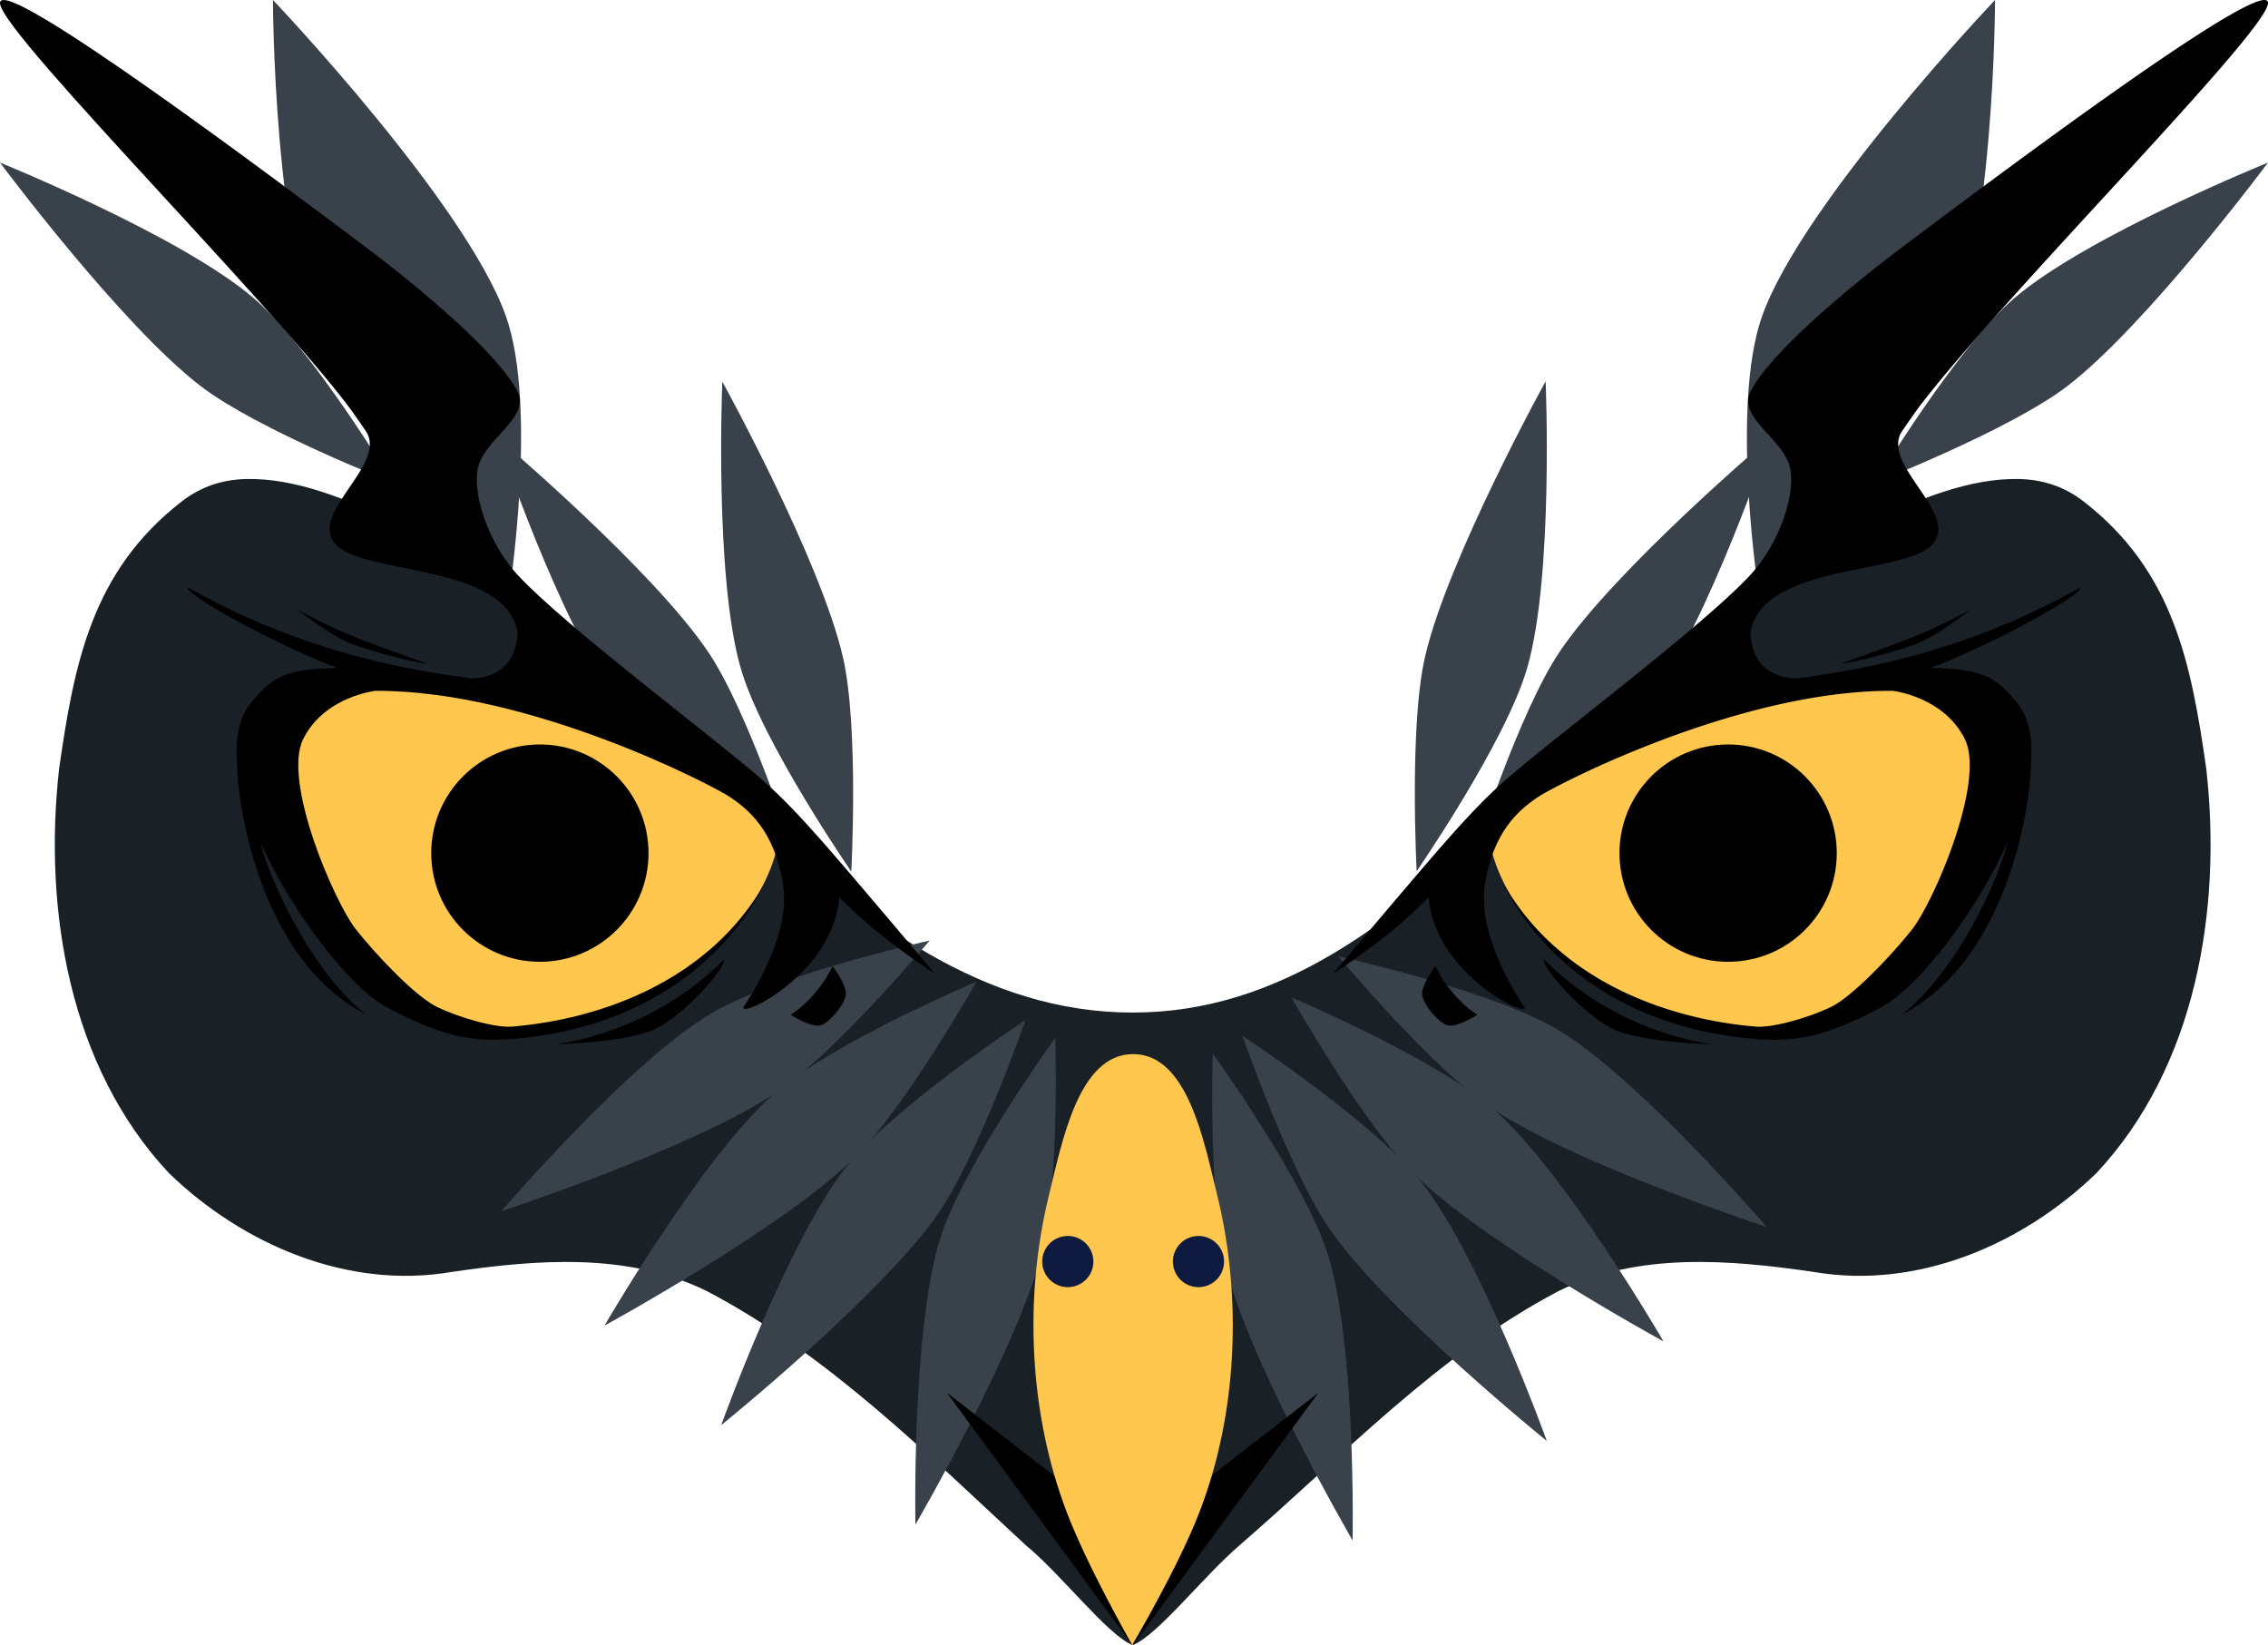 <svg
  xmlns="http://www.w3.org/2000/svg"
  xml:space="preserve"
  width="764.424"
  height="554.345"
  style="clip-rule: evenodd; fill-rule: evenodd; stroke-linejoin: round; stroke-miterlimit: 2"
>
  <path class="owl__raccoon"
    d="M82.809 161.432c-7.562.2-14.898 2.353-21.688 7.658-30.173 23.485-36.117 54.45-41.193 89.943-5.349 47.432 3.421 100.472 37.047 136.342 24.879 24.05 60.228 39.242 95.162 33.28 28.613-4.181 59.092-6.753 85.941 6.36 40.965 21.437 74.132 54.74 107.797 85.848 11.51 9.372 27.286 29.978 35.738 33.483l.303-1.075c0 .359.006.717.006 1.075 8.452-3.505 23.387-22.809 35.738-33.483 34.755-30.034 66.832-64.411 107.797-85.847 26.85-13.114 57.328-10.542 85.942-6.362 34.933 5.963 70.282-9.232 95.162-33.281 33.625-35.87 42.397-88.908 37.049-136.34-5.077-35.492-11.023-66.458-41.196-89.943-6.79-5.305-14.126-7.458-21.687-7.658-16.635-.44-34.23 6.806-49.78 14.31-95.92 42.73-149.47 165.486-249.18 165.486-99.708 0-160.676-121.589-249.18-165.486-15.548-7.504-33.144-14.75-49.778-14.31Z"
    style="
      clip-rule: evenodd;
      display: inline;
      fill: #192127;
      fill-opacity: 1;
      fill-rule: evenodd;
      stroke-width: 1;
      stroke-linejoin: round;
      stroke-miterlimit: 2;
      stop-color: #000;
    "
  />
  <g style="display: inline; fill: #39424b; fill-opacity: 1" class="owl__feathers">
    <path
      d="M313.343 316.961s-51.672 11.384-73.976 24.748c-27.67 16.58-70.358 66.44-70.358 66.44s65.094-21.322 93.09-40.28c19.937-13.5 51.244-50.908 51.244-50.908z"
      style="fill: #39424b; fill-opacity: 1; stroke-width: 1; stop-color: #000"
    />
    <path
      d="M329.115 330.819s-48.743 20.583-68.249 37.778c-24.197 21.33-57.115 78.117-57.115 78.117s60.138-32.794 84.222-56.523c17.152-16.898 41.142-59.372 41.142-59.372zm26.565 18.879s-31.017 42.866-38.786 67.68c-9.639 30.783-8.358 96.409-8.358 96.409s34.433-59.215 42.732-91.99c5.91-23.342 4.412-72.099 4.412-72.099z"
      style="
        clip-rule: evenodd;
        fill: #39424b;
        fill-opacity: 1;
        fill-rule: evenodd;
        stroke-width: 1;
        stroke-linejoin: round;
        stroke-miterlimit: 2;
        stop-color: #000;
      "
    />
    <path
      d="M345.628 343.77s-44.261 28.99-60.368 49.403c-19.98 25.324-42.182 87.093-42.182 87.093s53.282-43.046 72.722-70.709c13.844-19.7 29.829-65.787 29.829-65.787zM477.485 293.59s30.053-43.548 37.266-68.529c8.949-30.99 6.204-96.572 6.204-96.572s-33.102 59.97-40.668 92.921c-5.387 23.468-2.802 72.18-2.802 72.18zm19.735-7.366s43.605-29.971 59.252-50.739c19.41-25.762 40.228-88.012 40.228-88.012s-52.309 44.225-71.127 72.315c-13.4 20.004-28.353 66.436-28.353 66.436zM286.927 293.723s-30.054-43.548-37.267-68.529c-8.949-30.99-6.204-96.571-6.204-96.571s33.103 59.968 40.668 92.92c5.388 23.469 2.803 72.18 2.803 72.18zm-19.736-7.366s-43.605-29.971-59.251-50.738c-19.41-25.763-40.229-88.012-40.229-88.012s52.31 44.224 71.127 72.314c13.4 20.004 28.353 66.436 28.353 66.436zM451.081 322.283s51.672 11.384 73.976 24.748c27.67 16.58 70.358 66.44 70.358 66.44s-65.094-21.322-93.09-40.28c-19.937-13.5-51.244-50.908-51.244-50.908z"
      style="
        clip-rule: evenodd;
        fill: #39424b;
        fill-opacity: 1;
        fill-rule: evenodd;
        stroke-width: 1;
        stroke-linejoin: round;
        stroke-miterlimit: 2;
        stop-color: #000;
      "
    />
    <path
      d="M435.309 336.141s48.743 20.583 68.249 37.778c24.197 21.33 57.115 78.117 57.115 78.117s-60.138-32.794-84.222-56.523c-17.152-16.898-41.142-59.372-41.142-59.372zm-26.565 18.879s31.017 42.866 38.786 67.68c9.639 30.783 8.358 96.409 8.358 96.409s-34.433-59.215-42.732-91.99c-5.91-23.342-4.412-72.099-4.412-72.099z"
      style="
        clip-rule: evenodd;
        fill: #39424b;
        fill-opacity: 1;
        fill-rule: evenodd;
        stroke-width: 1;
        stroke-linejoin: round;
        stroke-miterlimit: 2;
        stop-color: #000;
      "
    />
    <path
      d="M418.796 349.092s44.261 28.99 60.368 49.403c19.98 25.324 42.182 87.093 42.182 87.093s-53.282-43.046-72.722-70.709c-13.844-19.7-29.829-65.787-29.829-65.787z"
      style="
        clip-rule: evenodd;
        fill: #39424b;
        fill-opacity: 1;
        fill-rule: evenodd;
        stroke-width: 1;
        stroke-linejoin: round;
        stroke-miterlimit: 2;
        stop-color: #000;
      "
    />
    <path
      d="M132.362 162.63s-27.229-45.368-46.993-62.263C60.848 79.407 0 54.795 0 54.795s40.92 54.933 67.798 75.444c19.14 14.607 64.564 32.39 64.564 32.39z"
      style="
        clip-rule: evenodd;
        display: inline;
        fill: #39424b;
        fill-opacity: 1;
        fill-rule: evenodd;
        stroke-width: 1;
        stroke-linejoin: round;
        stroke-miterlimit: 2;
        stop-color: #000;
      "
    />
    <path
      d="M171.438 201.468s10.034-64.07-.925-94.928C156.919 68.26 92.005 0 92.005 0s-.011 83.358 17.696 122.917c12.609 28.172 61.737 78.551 61.737 78.551z"
      style="
        clip-rule: evenodd;
        display: inline;
        fill: #39424b;
        fill-opacity: 1;
        fill-rule: evenodd;
        stroke-width: 1.522;
        stroke-linejoin: round;
        stroke-miterlimit: 2;
        stop-color: #000;
      "
    />
    <path
      d="M632.062 162.63s27.229-45.368 46.993-62.263c24.521-20.96 85.369-45.572 85.369-45.572s-40.92 54.933-67.798 75.444c-19.14 14.607-64.564 32.39-64.564 32.39z"
      style="
        clip-rule: evenodd;
        display: inline;
        fill: #39424b;
        fill-opacity: 1;
        fill-rule: evenodd;
        stroke-width: 1;
        stroke-linejoin: round;
        stroke-miterlimit: 2;
        stop-color: #000;
      "
    />
    <path
      d="M592.986 201.468s-10.034-64.07.925-94.928C607.505 68.26 672.419 0 672.419 0s.011 83.358-17.696 122.917c-12.609 28.172-61.737 78.551-61.737 78.551z"
      style="
        clip-rule: evenodd;
        display: inline;
        fill: #39424b;
        fill-opacity: 1;
        fill-rule: evenodd;
        stroke-width: 1.522;
        stroke-linejoin: round;
        stroke-miterlimit: 2;
        stop-color: #000;
      "
    />
  </g>
  <g class="owl__beak">
    <path
      d="m319.709 469.316 62.48 85.03.155-18.18.154 18.18 62.482-85.03-62.636 48.551z"
      style="
        clip-rule: evenodd;
        fill-rule: evenodd;
        stroke-linejoin: round;
        stroke-miterlimit: 2;
        display: inline;
        fill: #000;
        fill-opacity: 1;
        stroke-width: 1;
        stop-color: #000;
      "
      transform="translate(-.576)"
    />
    <path
      d="M353.596 402.553c4.401-17.85 9.942-47.332 28.328-47.326 18.378.006 23.891 29.481 28.284 47.326 8.555 34.751 6.897 73.874-6 107.199-7.254 18.746-22.594 44.593-22.594 44.593s-14.876-25.942-22.018-44.593c-12.778-33.37-14.567-72.45-6-107.199z"
      style="fill: #ffc74d; fill-opacity: 1; stroke-width: 1; stop-color: #000"
    />
    <path
      d="M404.966 433.76a8.62 8.62 0 1 0 0-17.24 8.62 8.62 0 0 0 0 17.24zm-44.043 0a8.62 8.62 0 1 0 0-17.24 8.62 8.62 0 0 0 0 17.24z"
      style="
        clip-rule: evenodd;
        fill: #0e1a3f;
        fill-rule: nonzero;
        stroke-width: 0.235;
        stroke-linejoin: round;
        stroke-miterlimit: 2;
      "
      transform="translate(-1.022)"
    />
  </g>
  <g style="display: inline" class="owl__eyes">
    <path
      d="M244.728 323.185c-1.595 1.45-20.969 22.978-56.604 28.741 0 0 24.274-.556 33.708-5.345 9.433-4.79 23.156-19.877 22.896-23.396z"
      style="fill: #000"
      transform="translate(-.576)"
    />
    <path
      d="m98.397 235.779 23.461-8.495 65.124 8.495 74.832 36s7.984 13.083-13.763 41.664l-21.538 17.604-32.309 13.254s-19.104 7.689-38.845 0c-19.739-7.689-26.535-13.254-26.535-13.254l-17.151-21.293-19.092-57.278Z"
      style="display: inline; fill: #ffc74d"
      transform="translate(-.576)"
    />
    <path
      d="M80.419 255.921c-.06 15.427 7.938 67.75 43.544 85.933-16.005-12.209-31.213-40.883-35.701-58.242 11.004 24.684 30.836 49.559 42.57 55.781 20.568 10.908 30.542 12.154 47.058 10.284 61.326-6.943 80.093-51.421 80.093-51.421-25.556 43.63-78.534 47.059-84.455 47.681-5.922.624-18.388-3.116-25.556-6.544-7.168-3.428-20.256-17.14-27.424-26.178-7.168-9.037-24.932-49.863-17.764-64.198 7.168-14.336 24.308-16.205 24.308-16.205 51.733-.313 113.736 31.817 119.656 35.868 5.921 4.051 14.975 11.19 17.779 29.576 2.804 18.387-13.401 41.137-13.401 41.137-.861 3.873 30.382-11.596 32.353-37.013 10.745 10.904 21.488 18.649 32.23 25.792 0 0-29.569-35.173-39.312-46.103-6.057-6.798-12.277-13.503-19.14-19.484-16.89-14.719-66.225-51.556-82.197-68.826-8.457-9.146-14.803-24.277-13.635-34.795 1.17-10.518 18.09-17.875 13.635-26.879-6.228-12.588-32.218-34.536-51.003-48.646C94.976 61.595.576-9.318.576 1.024c0 10.342 104.713 114.16 123.481 144.468 6.832 11.03-18.684 27.012-10.875 37.375 8.5 11.28 57.582 6.364 61.878 30.306-.746 14.302-11.863 15.582-16.586 15.476l-.334-.062c.68-.013 1.063-.022 1.063-.022-1.731-.22-3.461-.454-5.189-.701-2.12-.355-4.208-.676-6.254-.961-27.999-4.588-55.999-13.161-83.998-29.015-.478 2.872 30.414 19.592 50.444 27.198-18.562.356-22.054 3.643-28.562 11.153-4.307 4.971-5.78 11.83-5.225 19.682z"
      style="display: inline; fill: #000; fill-opacity: 1"
      transform="translate(-.576)"
    />
    <path
      d="M100.784 205.449s10.92 8.485 17.232 11.105c7.276 3.022 24.891 7.392 26.422 7.021.767.256-12.313-4.278-22.685-8.3-10.371-4.02-20.969-9.826-20.969-9.826zM267.031 341.95c5.477-3.3 11.41-10.331 14.162-16.356 0 0 5.092 6.603 4.435 9.918-.656 3.314-5.277 8.899-8.376 9.972-3.1 1.073-10.221-3.534-10.221-3.534zm253.817-18.765c1.595 1.45 20.969 22.978 56.604 28.741 0 0-24.273-.556-33.707-5.345-9.434-4.79-23.156-19.877-22.897-23.396z"
      style="display: inline; fill: #000"
      transform="translate(-.576)"
    />
    <path
      d="m667.18 235.779-23.461-8.495-65.125 8.495-74.832 36s-7.984 13.083 13.763 41.664l21.539 17.604 32.308 13.254s19.105 7.689 38.845 0 26.535-13.254 26.535-13.254l17.151-21.293 19.093-57.278z"
      style="display: inline; fill: #ffc74d"
      transform="translate(-.576)"
    />
    <path
      d="M685.157 255.921c.061 15.427-7.937 67.75-43.544 85.933 16.006-12.209 31.213-40.883 35.702-58.242-11.005 24.684-30.837 49.559-42.571 55.781-20.568 10.908-30.541 12.154-47.058 10.284-61.326-6.943-80.092-51.421-80.092-51.421 25.555 43.63 78.534 47.059 84.455 47.681 5.922.624 18.387-3.116 25.555-6.544 7.168-3.428 20.257-17.14 27.425-26.178 7.168-9.037 24.931-49.863 17.763-64.198-7.168-14.336-24.308-16.205-24.308-16.205-51.733-.313-113.735 31.817-119.656 35.868-5.921 4.051-14.975 11.19-17.779 29.576-2.804 18.387 13.401 41.137 13.401 41.137.861 3.873-30.382-11.596-32.352-37.013-10.746 10.904-21.488 18.649-32.231 25.792 0 0 29.57-35.173 39.312-46.103 6.057-6.798 12.278-13.503 19.141-19.484 16.889-14.719 66.224-51.556 82.196-68.826 8.457-9.146 14.803-24.277 13.635-34.795-1.17-10.518-18.09-17.875-13.635-26.879 6.229-12.588 32.218-34.536 51.003-48.646C670.6 61.595 765-9.318 765 1.024c0 10.342-104.713 114.16-123.481 144.468-6.832 11.03 18.684 27.012 10.875 37.375-8.5 11.28-57.582 6.364-61.878 30.306.746 14.302 11.863 15.582 16.586 15.476l.335-.062a268.87 268.87 0 0 1-1.064-.022c1.732-.22 3.462-.454 5.189-.701 2.12-.355 4.208-.676 6.254-.961 27.999-4.588 55.999-13.161 83.998-29.015.478 2.872-30.414 19.592-50.443 27.198 18.561.356 22.053 3.643 28.562 11.153 4.307 4.971 5.78 11.83 5.224 19.682z"
      style="display: inline; fill: #000; fill-opacity: 1"
      transform="translate(-.576)"
    />
    <path
      d="M664.793 205.449s-10.921 8.485-17.233 11.105c-7.275 3.022-24.891 7.392-26.422 7.021-.767.256 12.313-4.278 22.686-8.3 10.371-4.02 20.969-9.826 20.969-9.826zM498.545 341.95c-5.476-3.3-11.409-10.331-14.162-16.356 0 0-5.092 6.603-4.435 9.918.657 3.314 5.277 8.899 8.377 9.972 3.099 1.073 10.22-3.534 10.22-3.534z"
      style="display: inline; fill: #000"
      transform="translate(-.576)"
    />
  </g>
  <!-- Pupils -->
  <g style="display: inline" class="owl__pupils" >
    <path
      d="M181.963 324.119c-20.223 0-36.618-16.395-36.618-36.618 0-20.224 16.395-36.618 36.618-36.618 20.224 0 36.618 16.394 36.618 36.618 0 20.223-16.394 36.618-36.618 36.618zM582.461 324.119c20.223 0 36.618-16.395 36.618-36.618 0-20.224-16.395-36.618-36.618-36.618-20.223 0-36.618 16.394-36.618 36.618 0 20.223 16.395 36.618 36.618 36.618z"
      style="
        clip-rule: evenodd;
        fill: #000;
        fill-opacity: 1;
        fill-rule: nonzero;
        stroke-linejoin: round;
        stroke-miterlimit: 2;
      "
    />
  </g>
</svg>